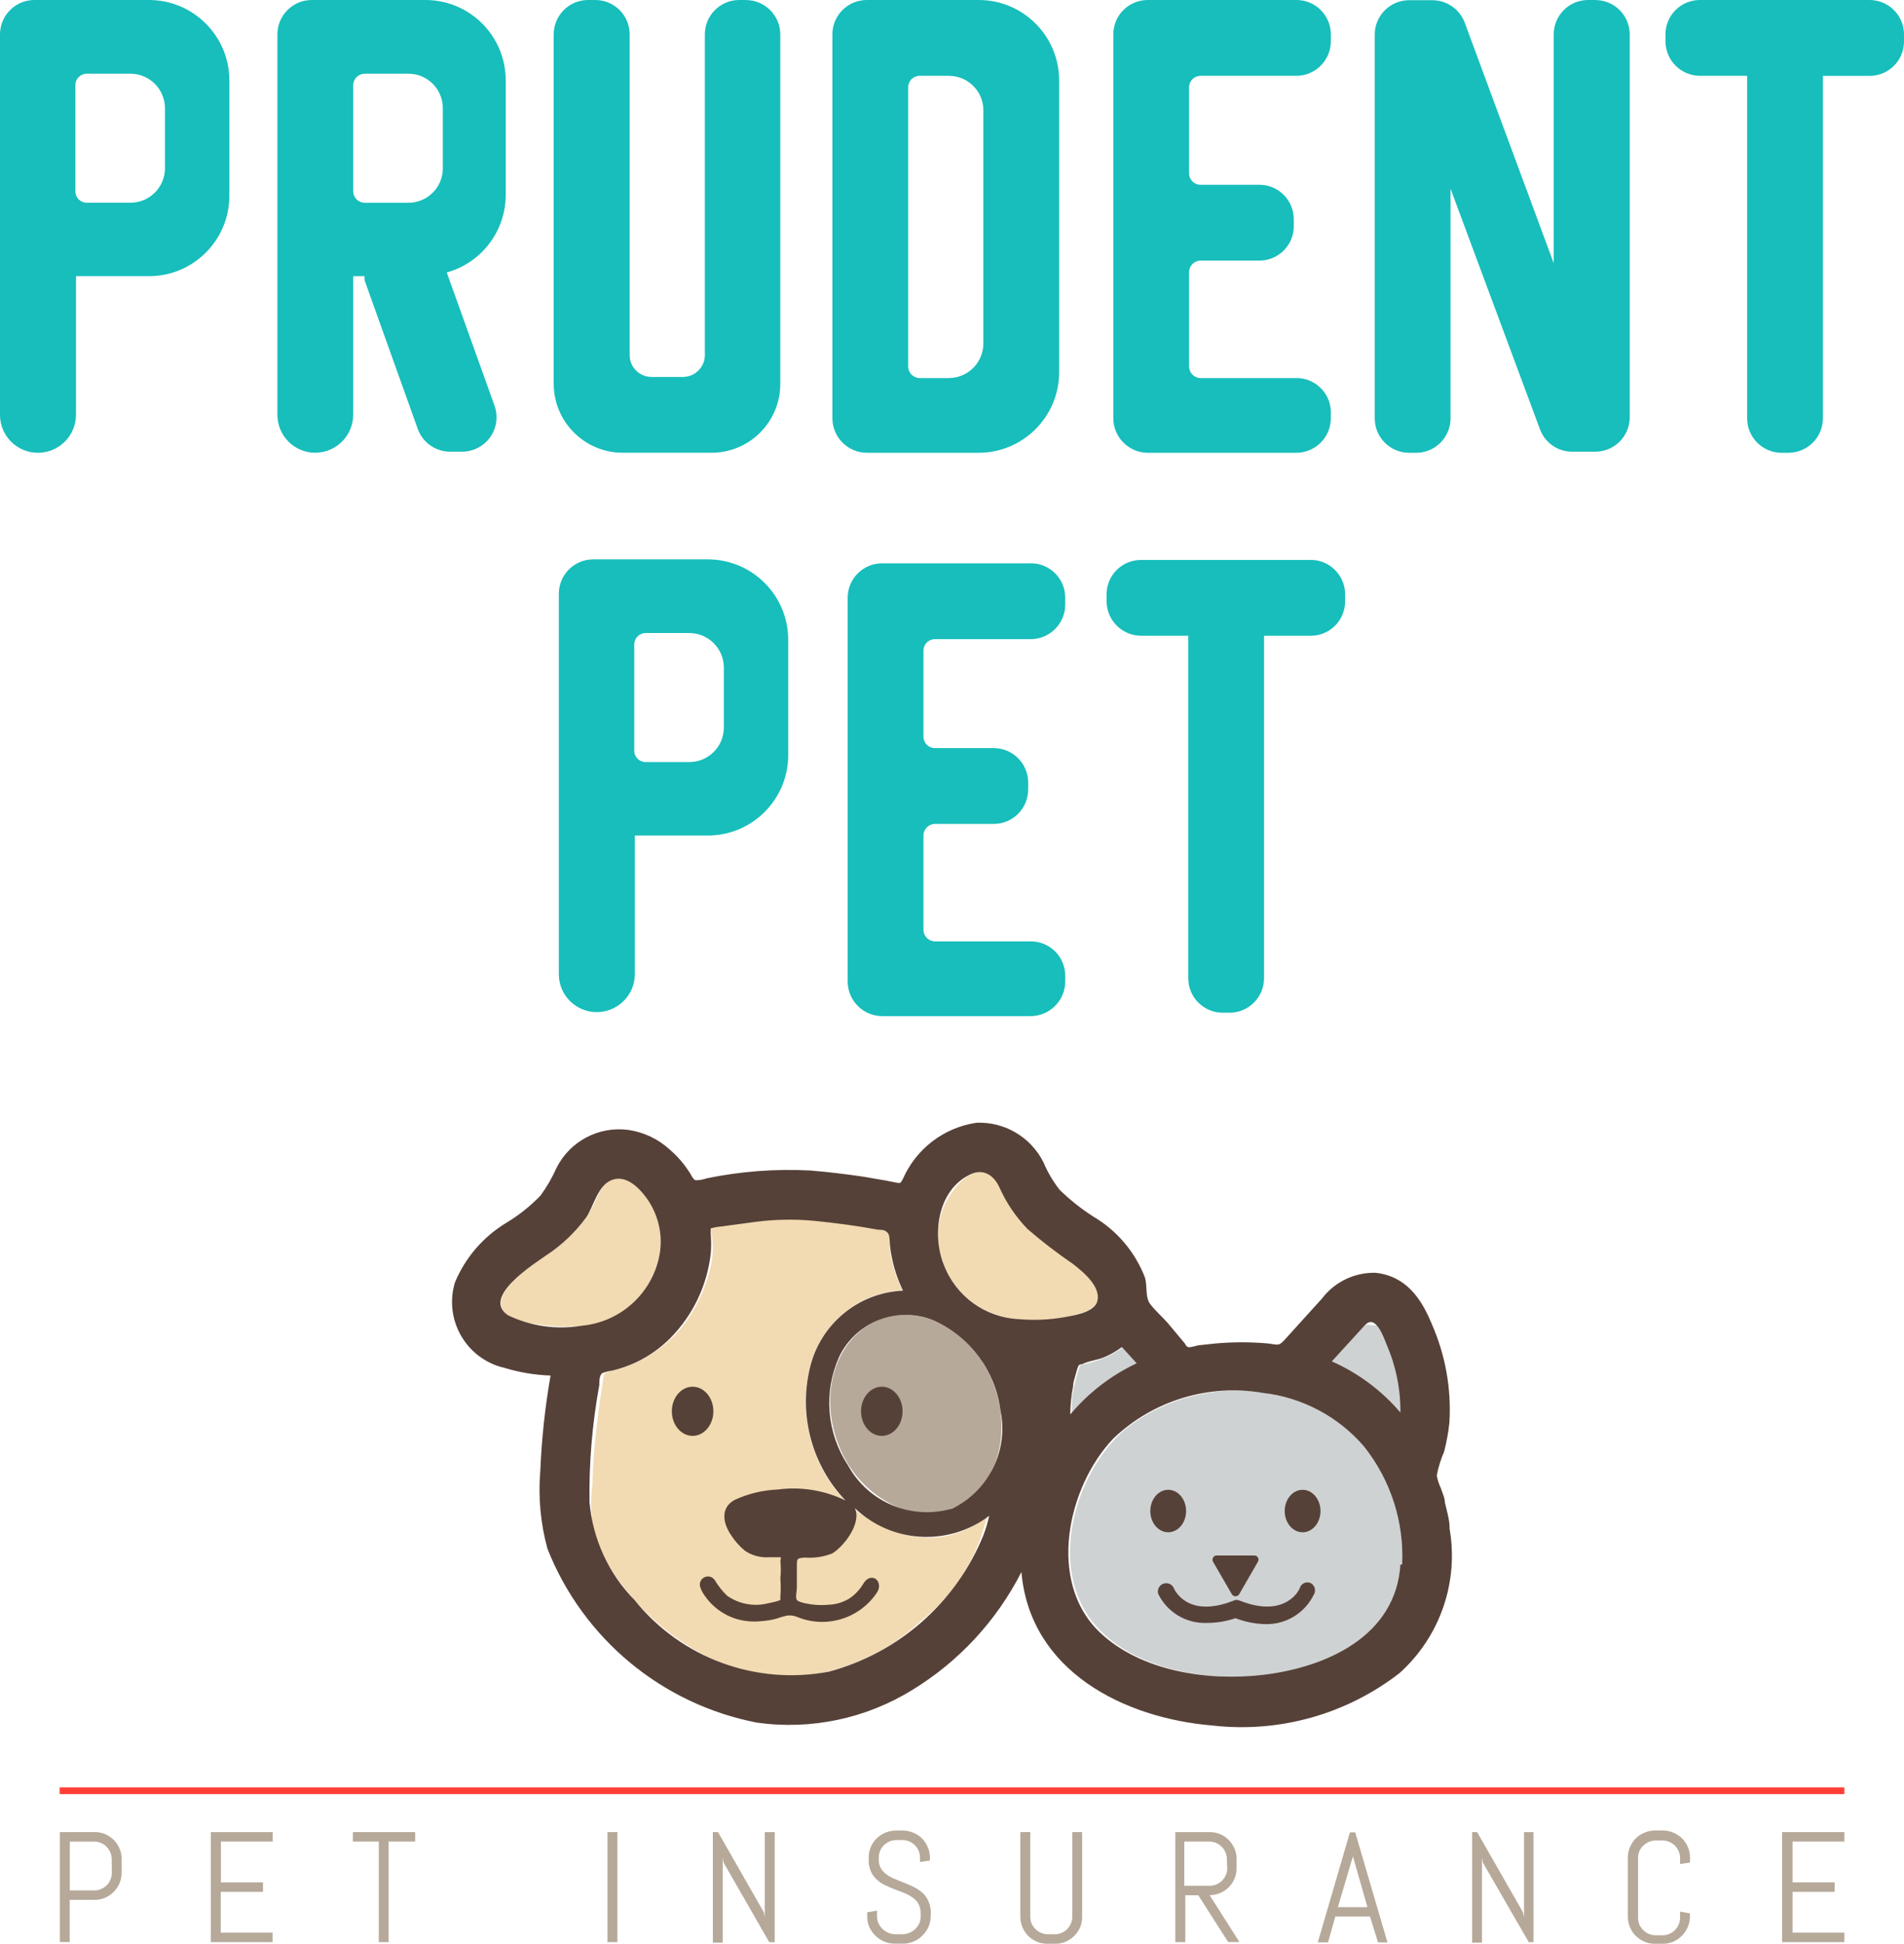 <?xml version="1.0" encoding="UTF-8"?><svg id="Layer_2" xmlns="http://www.w3.org/2000/svg" viewBox="0 0 444.69 453.88"><defs><style>.cls-1{fill:#b6a999;}.cls-2{fill:#17bebb;}.cls-3{fill:#f2dab2;}.cls-4{fill:#564138;}.cls-5{fill:#ff3e37;}.cls-6{fill:#cfd2d3;}</style></defs><g id="Layer_2-2"><path class="cls-6" d="M250.38,326.26c-.09,1.34-.09,2.68,0,4.01,4.25-5.05,9.53-9.12,15.5-11.93l-3.46-3.79c-3.04,2.1-6.5,3.53-10.14,4.18-.86,2.44-1.49,4.97-1.9,7.53Z"/><path class="cls-6" d="M327.47,361.43c-.45-8.58-3.5-16.83-8.75-23.63-5.58-6.55-13.3-10.89-21.79-12.26-12.09-2.43-24.64.61-34.27,8.31-11.87,10.26-18.17,32.88-6.69,45.82,8.64,9.81,24.58,12.71,37.12,11.71,8.62-.49,16.95-3.22,24.19-7.92,7.04-5.03,10.91-13.4,10.19-22.02h0Z"/><path class="cls-6" d="M318.82,309.42l-7.74,8.47c6.15,2.73,11.62,6.81,16,11.93.11-1.54.11-3.08,0-4.63-.13-1.14-.32-2.28-.56-3.4,0-1.11-.56-2.23-.84-3.29-.9-2.98-2.08-5.87-3.51-8.64-.07-.15-.15-.28-.28-.39h-.95c-.21-.03-.41-.03-.61,0h0c-.49-.19-1.01-.21-1.51-.05h0Z"/><path class="cls-3" d="M197.32,350.39c-7.75-8.19-10.86-19.74-8.24-30.71,2.27-10.29,11.11-17.81,21.63-18.4-1-2.09-1.79-4.27-2.34-6.52-.29-1.18-.49-2.36-.61-3.57-.03-.6-.03-1.19,0-1.79,0-1.45.34-1.45-.89-2-2.27-.66-4.61-1.08-6.97-1.23l-7.02-.95c-4.27-.54-8.58-.68-12.87-.39l-6.24.73-3.63.5c-1.27-.03-2.54.19-3.74.61-.61.45,0,2.11,0,3.13.09,1.17.09,2.34,0,3.51-.29,2.33-.88,4.61-1.73,6.8-1.21,3.35-2.92,6.51-5.08,9.37-4.31,5.46-10.38,9.25-17.16,10.76-1.39.34-1.34.39-1.56,1.84l-.5,3.4c-.39,2.4-.66,4.74-.95,7.13-.6,4.69-.96,9.42-1.06,14.16-.56,4.05-.37,8.17.56,12.15,1.64,4.13,3.88,7.99,6.63,11.48,10.42,13.66,27.25,23.35,44.87,20.56,9.18-1.7,17.69-5.97,24.53-12.32,7.85-6.16,13.34-14.84,15.55-24.58-10.38,8.71-24.15,5.09-33.17-3.66h-.01Z"/><path class="cls-3" d="M135.67,309.59c7.99-.58,14.87-5.89,17.45-13.48,1.71-4.43,1.52-9.37-.5-13.66-1.45-2.95-4.45-7.24-8.19-7.19-3.74.05-4.57,3.79-5.9,6.3-1.94,3.56-4.57,6.69-7.74,9.19-3.45,2.79-7.36,4.96-10.53,7.97-1.73,1.68-4.18,4.63-2.84,7.19s5.58,2.9,7.86,3.29c3.42.58,6.93.71,10.4.39h-.01Z"/><path class="cls-3" d="M219.72,293.09c2.12,8.08,9.03,14,17.34,14.88,5.64.85,11.4.22,16.72-1.84,8.58-3.95-5.58-12.82-8.58-15.11-3.34-2.22-6.25-5.03-8.58-8.31-1.79-2.68-2.79-7.58-6.08-8.81-3.29-1.23-6.63,2.18-8.31,4.68-3.02,4.19-3.94,9.55-2.51,14.51Z"/><path class="cls-1" d="M218.67,308.59c-2.31-.98-4.79-1.51-7.3-1.56-2.08,0-4.15.39-6.08,1.17-10.03,4.01-14.21,17.11-9.42,29.25,2.41,6.35,7.21,11.49,13.37,14.32,4.19,1.88,8.95,2.05,13.27.45,10.03-4.01,14.21-17.16,9.42-29.32-2.4-6.31-7.16-11.45-13.27-14.31h.01Z"/><path class="cls-4" d="M306.12,369.67c-.93-.42-2.01-.02-2.44.89-.02.05-.04.11-.07.16,0,.28-3.13,7.24-13.82,3.13-.3-.13-.62-.22-.95-.28-.33.03-.65.13-.95.28-10.42,4.01-13.55-2.4-13.82-3.18-.53-.94-1.73-1.25-2.67-.72-.77.45-1.14,1.36-.9,2.22,2.07,4.25,6.43,6.91,11.15,6.8,2.35.02,4.68-.35,6.92-1.11,2.25.88,4.65,1.35,7.08,1.39,4.72.08,9.06-2.57,11.15-6.8.6-.89.36-2.1-.53-2.7-.07-.03-.11-.05-.15-.09h0Z"/><ellipse class="cls-4" cx="304.23" cy="352.84" rx="4.18" ry="4.96"/><ellipse class="cls-4" cx="272.84" cy="352.84" rx="4.18" ry="4.96"/><path class="cls-4" d="M287.73,372.3c.3.46.93.59,1.39.28.11-.08.21-.17.28-.28l4.4-7.63c.17-.29.17-.65,0-.95-.15-.32-.48-.51-.84-.5h-8.81c-.35,0-.69.19-.84.5-.17.29-.17.65,0,.95l4.41,7.63h0Z"/><path class="cls-4" d="M338.56,356.8c0-2-.66-4.01-1.11-6.02,0-1.06-.56-2.11-.89-3.18-.46-.98-.8-2-1-3.06.37-1.92.95-3.78,1.73-5.58.58-2.23.98-4.51,1.23-6.8.48-7.9-.94-15.78-4.13-23.02-2.45-5.97-6.02-11.15-13.1-11.93-4.9-.13-9.57,2.11-12.54,6.02l-8.53,9.42c-1.56,1.73-1.56,1.39-4.07,1.06-4.06-.36-8.15-.36-12.21,0l-3.68.39c-.61,0-2.29.66-2.79.45-.5-.22-.61-.66-.78-.89l-4.01-4.79c-1.29-1.45-2.9-2.84-4.07-4.4-1.17-1.56-.61-4.01-1.17-6.08-2.27-5.95-6.47-10.95-11.93-14.21-2.89-1.83-5.58-3.96-8.03-6.35-1.52-1.94-2.78-4.08-3.74-6.35-2.92-5.92-9.06-9.57-15.66-9.31-7.62,1.11-14.14,6.09-17.22,13.16-.56,1.06-.61,1-1.73.78l-2.29-.45-5.18-.89c-4.13-.61-8.24-1.11-12.43-1.45-8.1-.42-16.24.19-24.19,1.83-.78.28-1.61.44-2.45.45-.73,0-1.17-1.39-1.73-2.11-1.22-1.87-2.7-3.56-4.4-5.02-2.7-2.5-6.11-4.12-9.76-4.63-6.89-.9-13.6,2.65-16.72,8.87-1.01,2.28-2.27,4.44-3.74,6.47-2.37,2.45-5.05,4.59-7.97,6.35-5.4,3.25-9.63,8.16-12.03,13.98-2.49,8.34,2.24,17.13,10.59,19.64.33.1.66.19,1,.26,3.5,1.07,7.11,1.67,10.76,1.79-1.29,7.37-2.09,14.82-2.4,22.29-.51,6.11.05,12.25,1.68,18.17,8.3,20.98,26.73,36.28,48.88,40.58,12.63,1.79,25.5-.93,36.34-7.63,10.87-6.64,19.69-16.17,25.47-27.53,2,23.13,23.91,34.11,44.59,35.84,15.63,1.79,31.33-2.61,43.75-12.26,9.46-8.52,13.86-21.3,11.64-33.84l.02-.02ZM318.82,309.42c2.51-2.73,4.45,3.13,5.02,4.52,2.18,5.01,3.28,10.42,3.23,15.88-4.37-5.12-9.83-9.2-16-11.93l7.74-8.47h0ZM262.03,314.55l3.45,3.79c-5.97,2.81-11.25,6.88-15.5,11.93,0-2.23.22-4.45.66-6.63,0-.89.34-1.73.56-2.56s.28-1.06.45-1.56.34-1.06,1.06-.95c1.5-.78,3.45-.95,5.08-1.61,1.51-.63,2.93-1.44,4.25-2.41h0ZM135.67,309.59c-5.78.94-11.72.08-17-2.45-6.41-4.24,6.24-12.1,8.97-14.05,3.59-2.35,6.72-5.34,9.26-8.81,1.79-2.68,2.73-7.53,6.02-8.75,3.29-1.22,6.24,1.73,7.97,4.07,2.73,3.7,3.9,8.32,3.23,12.87-1.47,9.28-9.09,16.35-18.46,17.11h0ZM229.64,358.58c-6.38,15.65-19.74,27.4-36.06,31.77-17.06,3.25-34.5-3.19-45.37-16.72-6.06-6.16-9.78-14.25-10.53-22.85-.13-9.17.64-18.34,2.29-27.37,0-.84,0-2.34.73-2.79.73-.28,1.5-.47,2.29-.56,1.92-.47,3.78-1.12,5.58-1.95,2.93-1.39,5.61-3.28,7.92-5.58,5.36-5.39,8.72-12.45,9.53-20.01.09-1.32.09-2.64,0-3.95-.05-.58-.05-1.15,0-1.73.8-.24,1.62-.39,2.45-.45l7.86-1.06c4.49-.59,9.03-.69,13.55-.28,5.13.5,10.21,1.17,15.27,2.11.45,0,1.29,0,1.73.34s.84.56.89,2c.05,1.35.22,2.69.5,4.01.53,2.72,1.42,5.36,2.62,7.86-10.55.49-19.47,7.97-21.79,18.29-2.57,10.99.57,22.54,8.36,30.71-4.89-2.37-10.38-3.27-15.77-2.56-3.51.14-6.96.97-10.14,2.45-3.45,1.9-2.62,5.58-.78,8.24.88,1.37,1.97,2.59,3.23,3.63,1.64,1.1,3.61,1.63,5.58,1.5h2.68c.28,0,0,.66,0,.89.14,1.35.14,2.71,0,4.07.11,1.37.11,2.76,0,4.13v.84c0,.22-2.34.73-2.95.84-3.25.8-6.67.16-9.42-1.73-1.1-1.03-2.06-2.22-2.84-3.51-.48-.94-1.62-1.32-2.56-.84-.94.48-1.32,1.62-.84,2.56.19.53.45,1.05.78,1.5,1.73,2.62,4.31,4.6,7.3,5.58,1.91.59,3.92.81,5.9.61,1.21-.08,2.4-.26,3.57-.56.81-.29,1.62-.53,2.45-.73.85-.15,1.72-.05,2.51.28,6.86,2.84,14.78.36,18.79-5.9,1.34-2.56-1.45-4.68-3.23-2-.82,1.42-1.94,2.64-3.29,3.57-1.52.94-3.28,1.46-5.08,1.5-.98.09-1.97.09-2.95,0-.66,0-3.9-.5-4.29-1.11s0-2.18,0-2.79v-5.13c0-1.79,0-1.84,1.84-2,2.18.17,4.37-.15,6.41-.95,2.84-1.73,6.92-7.13,5.29-10.59,8.59,8.23,21.9,9,31.38,1.79-.34,1.55-.78,3.1-1.38,4.6v.03ZM222.51,352.23c-9.52,2.84-19.72-1.36-24.47-10.09-4.96-7.53-5.74-17.07-2.06-25.3,3.98-8.32,13.81-12.03,22.29-8.42,8.38,3.83,14.19,11.71,15.38,20.85,1.96,9.29-2.62,18.73-11.14,22.96h0ZM237.9,308.03c-7.81-.39-14.65-5.35-17.45-12.66-2.84-6.97-1.5-17.39,6.02-21.06,3.06-1.56,5.58,0,6.92,2.9,1.61,3.61,3.83,6.91,6.58,9.76,3.37,2.92,6.91,5.63,10.59,8.14,2.34,1.84,7.02,5.58,5.58,9.14-1.11,2.34-5.58,2.95-7.63,3.34-3.46.6-6.98.75-10.48.45h-.13ZM327.08,365.32c-1.06,16.72-17.22,23.97-31.88,25.75-12.82,1.56-28.71-.73-38.35-9.92-12.37-11.82-7.58-33.95,3.18-45.25,9.31-8.88,22.27-12.83,34.95-10.64,9.18,1.05,17.62,5.52,23.63,12.54,6.19,7.81,9.33,17.59,8.87,27.53h-.4,0Z"/><ellipse class="cls-4" cx="205.95" cy="329.55" rx="4.85" ry="5.74"/><ellipse class="cls-4" cx="161.76" cy="329.55" rx="4.85" ry="5.74"/><path class="cls-1" d="M27.9,439.79c-.66,1.5-1.86,2.7-3.36,3.36-.79.33-1.63.49-2.48.48h-5.78v9.86h-2.3v-25.69h8.11c.85,0,1.69.17,2.48.48.74.33,1.42.79,2,1.36.58.58,1.05,1.27,1.36,2.03.33.77.5,1.61.48,2.45v3.03c.02.9-.15,1.8-.51,2.63h0ZM26.09,434.13c0-.55-.12-1.1-.33-1.6-.21-.48-.51-.92-.87-1.3-.37-.38-.81-.68-1.3-.87-.5-.23-1.05-.34-1.6-.33h-5.69v11.4h5.72c.56.01,1.1-.1,1.6-.33.49-.2.93-.5,1.3-.87.38-.37.67-.81.87-1.3.22-.51.33-1.05.33-1.6l-.03-3.19h0Z"/><path class="cls-1" d="M49.23,453.5v-25.69h14.46v2.21h-12.1v9.53h9.83v2.21h-9.86v9.53h12.1v2.21h-14.43,0Z"/><path class="cls-1" d="M90.77,430.02v23.48h-2.3v-23.48h-6.05v-2.21h14.55v2.21h-6.2Z"/><path class="cls-1" d="M141.87,453.5v-25.69h2.33v25.69h-2.33Z"/><path class="cls-1" d="M179.65,453.5l-10.65-18.57-.21-1.12v19.82h-2.3v-25.81h1.21l10.71,18.73.21,1.09v-19.82h2.33v25.69h-1.31,0Z"/><path class="cls-1" d="M217.35,447.57c0,.85-.18,1.68-.54,2.45-.35.74-.83,1.42-1.42,2-.59.59-1.29,1.05-2.06,1.36-.79.33-1.63.49-2.48.48h-1.84c-.85.01-1.7-.15-2.48-.48-.76-.33-1.46-.79-2.06-1.36-.59-.58-1.06-1.25-1.42-2-.34-.77-.51-1.61-.51-2.45v-1.03l2.3-.4v1.42c0,.56.12,1.11.36,1.6.24.48.56.92.94,1.3.4.37.86.67,1.36.87.52.22,1.07.33,1.63.33h1.63c.56,0,1.12-.12,1.63-.33.5-.21.96-.51,1.36-.87.38-.38.7-.82.94-1.3.22-.51.33-1.05.33-1.6v-.79c.02-.77-.16-1.53-.51-2.21-.35-.59-.82-1.1-1.39-1.48-.6-.43-1.25-.79-1.94-1.06l-2.24-.85c-.76-.3-1.48-.6-2.21-.97-.72-.31-1.37-.76-1.94-1.3-.6-.53-1.07-1.18-1.39-1.9-.38-.87-.56-1.81-.51-2.75v-.48c0-.84.15-1.68.48-2.45.32-.76.78-1.45,1.36-2.03.57-.57,1.25-1.02,2-1.33.79-.34,1.63-.51,2.48-.51h1.66c.85,0,1.68.17,2.45.51.76.3,1.45.75,2.03,1.33s1.02,1.27,1.33,2.03c.34.77.51,1.61.51,2.45v.67l-2.33.36v-1.03c0-.55-.09-1.09-.3-1.6-.21-.48-.51-.92-.87-1.3-.38-.36-.82-.66-1.3-.87-.51-.22-1.05-.33-1.6-.33h-1.45c-.55,0-1.1.12-1.6.33-.48.22-.92.51-1.3.87-.38.37-.67.81-.87,1.3-.22.51-.33,1.05-.33,1.6v.48c-.02.72.15,1.43.51,2.06.36.57.83,1.07,1.39,1.45.6.42,1.25.76,1.94,1.03l2.24.91c.76.3,1.51.63,2.24,1,.7.36,1.35.81,1.94,1.33.59.55,1.05,1.22,1.36,1.97.38.87.57,1.83.54,2.78l-.02.78h-.03Z"/><path class="cls-1" d="M252.27,450.04c-.66,1.5-1.86,2.7-3.36,3.36-.77.33-1.61.5-2.45.48h-1.84c-.84.01-1.68-.15-2.45-.48-.76-.32-1.45-.78-2.03-1.36-.57-.57-1.02-1.25-1.33-2-.34-.77-.51-1.61-.51-2.45v-19.79h2.33v19.76c0,.55.09,1.09.3,1.6.22.48.53.93.91,1.3s.82.67,1.3.87c.51.22,1.05.33,1.6.33h1.6c.55,0,1.1-.11,1.6-.33.49-.2.93-.5,1.3-.87.36-.38.66-.82.87-1.3.22-.51.33-1.05.33-1.6v-19.76h2.3v19.76c.02.86-.15,1.7-.47,2.48h0Z"/><path class="cls-1" d="M286.85,453.5l-6.99-10.95h-3.03v10.95h-2.33v-25.69h8.02c1.67-.02,3.29.64,4.45,1.84.58.58,1.05,1.27,1.36,2.03.33.77.5,1.61.48,2.45v2.09c.01.84-.15,1.68-.48,2.45-.32.76-.78,1.45-1.36,2.03s-1.25,1.02-2,1.33c-.77.34-1.61.51-2.45.51l6.96,10.95h-2.63ZM286.55,434.13c0-.55-.12-1.1-.33-1.6-.21-.48-.51-.92-.87-1.3-.8-.8-1.89-1.24-3.03-1.21h-5.72v10.32h5.93c.55,0,1.1-.11,1.6-.33.49-.2.93-.5,1.3-.87.37-.38.67-.82.87-1.3.22-.51.33-1.05.33-1.6l-.09-2.09v-.02Z"/><path class="cls-1" d="M319.98,447.51h-8.11l-1.7,6.05h-2.39l7.5-25.69h1.24l7.53,25.69h-2.21l-1.87-6.05h.01ZM312.47,445.33h6.9l-3.39-11.86v-.94.94l-3.51,11.86h0Z"/><path class="cls-1" d="M357.04,453.5l-10.71-18.57-.21-1.12v19.82h-2.3v-25.81h1.18l10.71,18.73.24,1.09v-19.82h2.21v25.69h-1.12Z"/><path class="cls-1" d="M394.16,450.04c-.66,1.5-1.86,2.7-3.36,3.36-.77.33-1.61.5-2.45.48h-1.84c-.84.01-1.68-.15-2.45-.48-.76-.33-1.44-.79-2.03-1.36-.57-.57-1.02-1.25-1.33-2-.34-.77-.51-1.61-.51-2.45v-13.83c0-.85.17-1.68.51-2.45.31-.76.76-1.45,1.33-2.03.58-.57,1.27-1.03,2.03-1.33.77-.34,1.61-.51,2.45-.51h1.9c.85,0,1.68.17,2.45.51.74.31,1.42.76,2,1.33.58.58,1.05,1.27,1.36,2.03.33.77.5,1.61.48,2.45v1.15l-2.3.36v-1.39c0-.55-.11-1.1-.33-1.6-.41-.98-1.2-1.76-2.18-2.18-.51-.22-1.05-.33-1.6-.33h-1.6c-.55,0-1.1.11-1.6.33-.48.21-.92.51-1.3.87-.83.78-1.28,1.89-1.21,3.03v13.8c0,.55.09,1.09.3,1.6.23.48.54.92.91,1.3.38.37.82.67,1.3.87.51.22,1.05.33,1.6.33h1.6c.55,0,1.1-.11,1.6-.33.49-.2.93-.5,1.3-.87.36-.38.66-.82.87-1.3.22-.51.33-1.05.33-1.6v-1.42l2.3.4v1.03c-.04.78-.22,1.54-.54,2.24h.01Z"/><path class="cls-1" d="M416.21,453.5v-25.69h14.55v2.21h-12.1v9.53h9.83v2.21h-9.83v9.53h12.1v2.21h-14.55Z"/><rect class="cls-5" x="13.93" y="417.37" width="416.83" height="1.57"/><path class="cls-2" d="M99.53,0h-26.71c-4.44,0-8.03,3.6-8.03,8.03v88.84c0,4.89,3.96,8.85,8.85,8.85h0c4.88-.03,8.83-3.98,8.85-8.85v-32.39h2.66c-.03.32-.03.65,0,.97l12.49,34.9c1.21,3.12,4.23,5.15,7.57,5.12h2.71c4.44.01,8.04-3.59,8.05-8.02,0-.93-.16-1.85-.47-2.72l-11.16-31.11c8.12-2.25,13.75-9.64,13.77-18.06v-26.83C118.1,8.45,109.81.09,99.53,0ZM82.49,44.79v-24.87c0-1.48,1.18-2.68,2.66-2.71h10.24c4.44,0,8.03,3.6,8.03,8.03v14.23c-.08,4.38-3.66,7.88-8.03,7.88h-10.24c-1.42-.03-2.58-1.14-2.66-2.56Z"/><path class="cls-2" d="M174.19,0h-1.54c-4.44,0-8.03,3.6-8.03,8.03v74.61c.14,2.82-2.03,5.23-4.86,5.37-.09,0-.17.01-.26.01h-7.32c-2.83,0-5.12-2.28-5.12-5.11,0-.09,0-.17,0-.26V8.04C147.07,3.6,143.47,0,139.04,0h-1.69c-4.44,0-8.03,3.6-8.03,8.03v81.57c0,8.88,7.19,16.09,16.07,16.12h20.78c8.87,0,16.07-7.19,16.07-16.07V8.04c0-4.43-3.61-8.03-8.05-8.03h0Z"/><path class="cls-2" d="M228.59,0h-26.15c-4.44,0-8.03,3.6-8.03,8.03v89.61c0,4.45,3.59,8.06,8.03,8.09h26.15c10.36-.03,18.75-8.42,18.78-18.78V18.74C247.34,8.39,238.94,0,228.59,0ZM229.67,79.94c.14,4.46-3.36,8.2-7.83,8.34h-7.02c-1.5,0-2.71-1.21-2.71-2.71V20.37c0-1.47,1.19-2.66,2.66-2.66h6.81c4.44-.03,8.06,3.55,8.09,7.98v54.25h0Z"/><path class="cls-2" d="M372.55,0h-1.64c-4.44,0-8.03,3.6-8.03,8.03h0v53.43l-20.83-56.29c-1.23-3.11-4.23-5.14-7.57-5.12h-5.42c-4.4.03-7.96,3.59-7.98,7.98v89.61c-.03,4.44,3.55,8.06,7.98,8.09h1.69c4.44,0,8.03-3.6,8.03-8.03v-53.64l20.93,56.29c1.2,3.11,4.19,5.15,7.52,5.12h5.37c4.44,0,8.03-3.6,8.03-8.03V8.04c0-4.44-3.6-8.03-8.03-8.03h-.05,0Z"/><path class="cls-2" d="M302.59,0h-34.54c-4.44,0-8.03,3.6-8.03,8.03v89.61c0,4.45,3.59,8.06,8.03,8.09h34.54c4.46.08,8.15-3.47,8.24-7.93v-1.74c-.14-4.42-3.82-7.89-8.24-7.78h-22.16c-1.5,0-2.71-1.21-2.71-2.71v-22.01c0-1.5,1.21-2.71,2.71-2.71h13.71c4.44,0,8.03-3.6,8.03-8.03v-1.64c0-4.44-3.6-8.03-8.03-8.03h-13.71c-1.47.03-2.68-1.14-2.71-2.61v-20.17c0-1.47,1.19-2.66,2.66-2.66h22.21c4.46.08,8.15-3.47,8.24-7.93v-1.75C310.83,3.6,307.24,0,302.8,0c-.07,0-.14,0-.21,0h0Z"/><path class="cls-2" d="M436.57,0h-39.56c-4.44,0-8.03,3.6-8.03,8.03h0v1.64c.03,4.43,3.61,8.01,8.03,8.03h11.05v79.94c-.03,4.44,3.55,8.06,7.98,8.09h1.69c4.45-.03,8.03-3.64,8.03-8.09V17.72h10.9c4.44,0,8.03-3.6,8.03-8.03h0v-1.65c0-4.44-3.6-8.03-8.03-8.04-.02,0-.06,0-.09,0Z"/><path class="cls-2" d="M34.74,0H8.03C3.59,0,0,3.61,0,8.04v88.84c0,4.89,3.96,8.85,8.85,8.85h.05c4.88-.03,8.83-3.98,8.85-8.85v-32.39h17.04c10.35,0,18.75-8.38,18.78-18.73v-27.02C53.54,8.37,45.11-.02,34.74,0h0ZM38.53,39.41c-.08,4.39-3.65,7.91-8.03,7.93h-10.24c-1.47,0-2.66-1.19-2.66-2.66v-24.76c-.03-1.47,1.14-2.68,2.61-2.71h10.29c4.45.03,8.03,3.64,8.03,8.09v14.11h0Z"/><path class="cls-2" d="M165.26,130.62h-26.71c-4.44,0-8.03,3.6-8.03,8.03v88.84c0,4.89,3.96,8.85,8.85,8.85h.05c4.88-.03,8.83-3.98,8.85-8.85v-32.39h17.04c10.35,0,18.75-8.38,18.78-18.73v-27.02c-.03-10.37-8.46-18.76-18.83-18.73h0ZM169.06,170.02c-.08,4.39-3.65,7.91-8.03,7.93h-10.24c-1.47,0-2.66-1.19-2.66-2.66v-24.76c-.03-1.47,1.14-2.68,2.61-2.71h10.29c4.45.03,8.03,3.64,8.03,8.09v14.11h0Z"/><path class="cls-2" d="M240.55,131.54h-34.54c-4.44,0-8.03,3.6-8.03,8.03v89.61c0,4.45,3.59,8.06,8.03,8.09h34.54c4.46.08,8.15-3.47,8.24-7.93v-1.74c-.14-4.42-3.82-7.89-8.24-7.78h-22.16c-1.5,0-2.71-1.21-2.71-2.71v-22.01c0-1.5,1.21-2.71,2.71-2.71h13.71c4.44,0,8.03-3.6,8.03-8.03v-1.64c0-4.44-3.6-8.03-8.03-8.03h-13.71c-1.47.03-2.68-1.14-2.71-2.61v-20.17c0-1.47,1.19-2.66,2.66-2.66h22.21c4.46.08,8.15-3.47,8.24-7.93v-1.75c0-4.44-3.59-8.04-8.03-8.04-.07,0-.14,0-.21,0Z"/><path class="cls-2" d="M306.04,130.75h-39.56c-4.44,0-8.03,3.6-8.03,8.03h0v1.64c.03,4.43,3.61,8.01,8.03,8.03h11.05v79.94c-.03,4.44,3.55,8.06,7.98,8.09h1.69c4.45-.03,8.03-3.64,8.03-8.09v-79.93h10.9c4.44,0,8.03-3.6,8.03-8.03h0v-1.65c0-4.44-3.6-8.03-8.03-8.04-.02,0-.06,0-.09,0h0Z"/></g></svg>